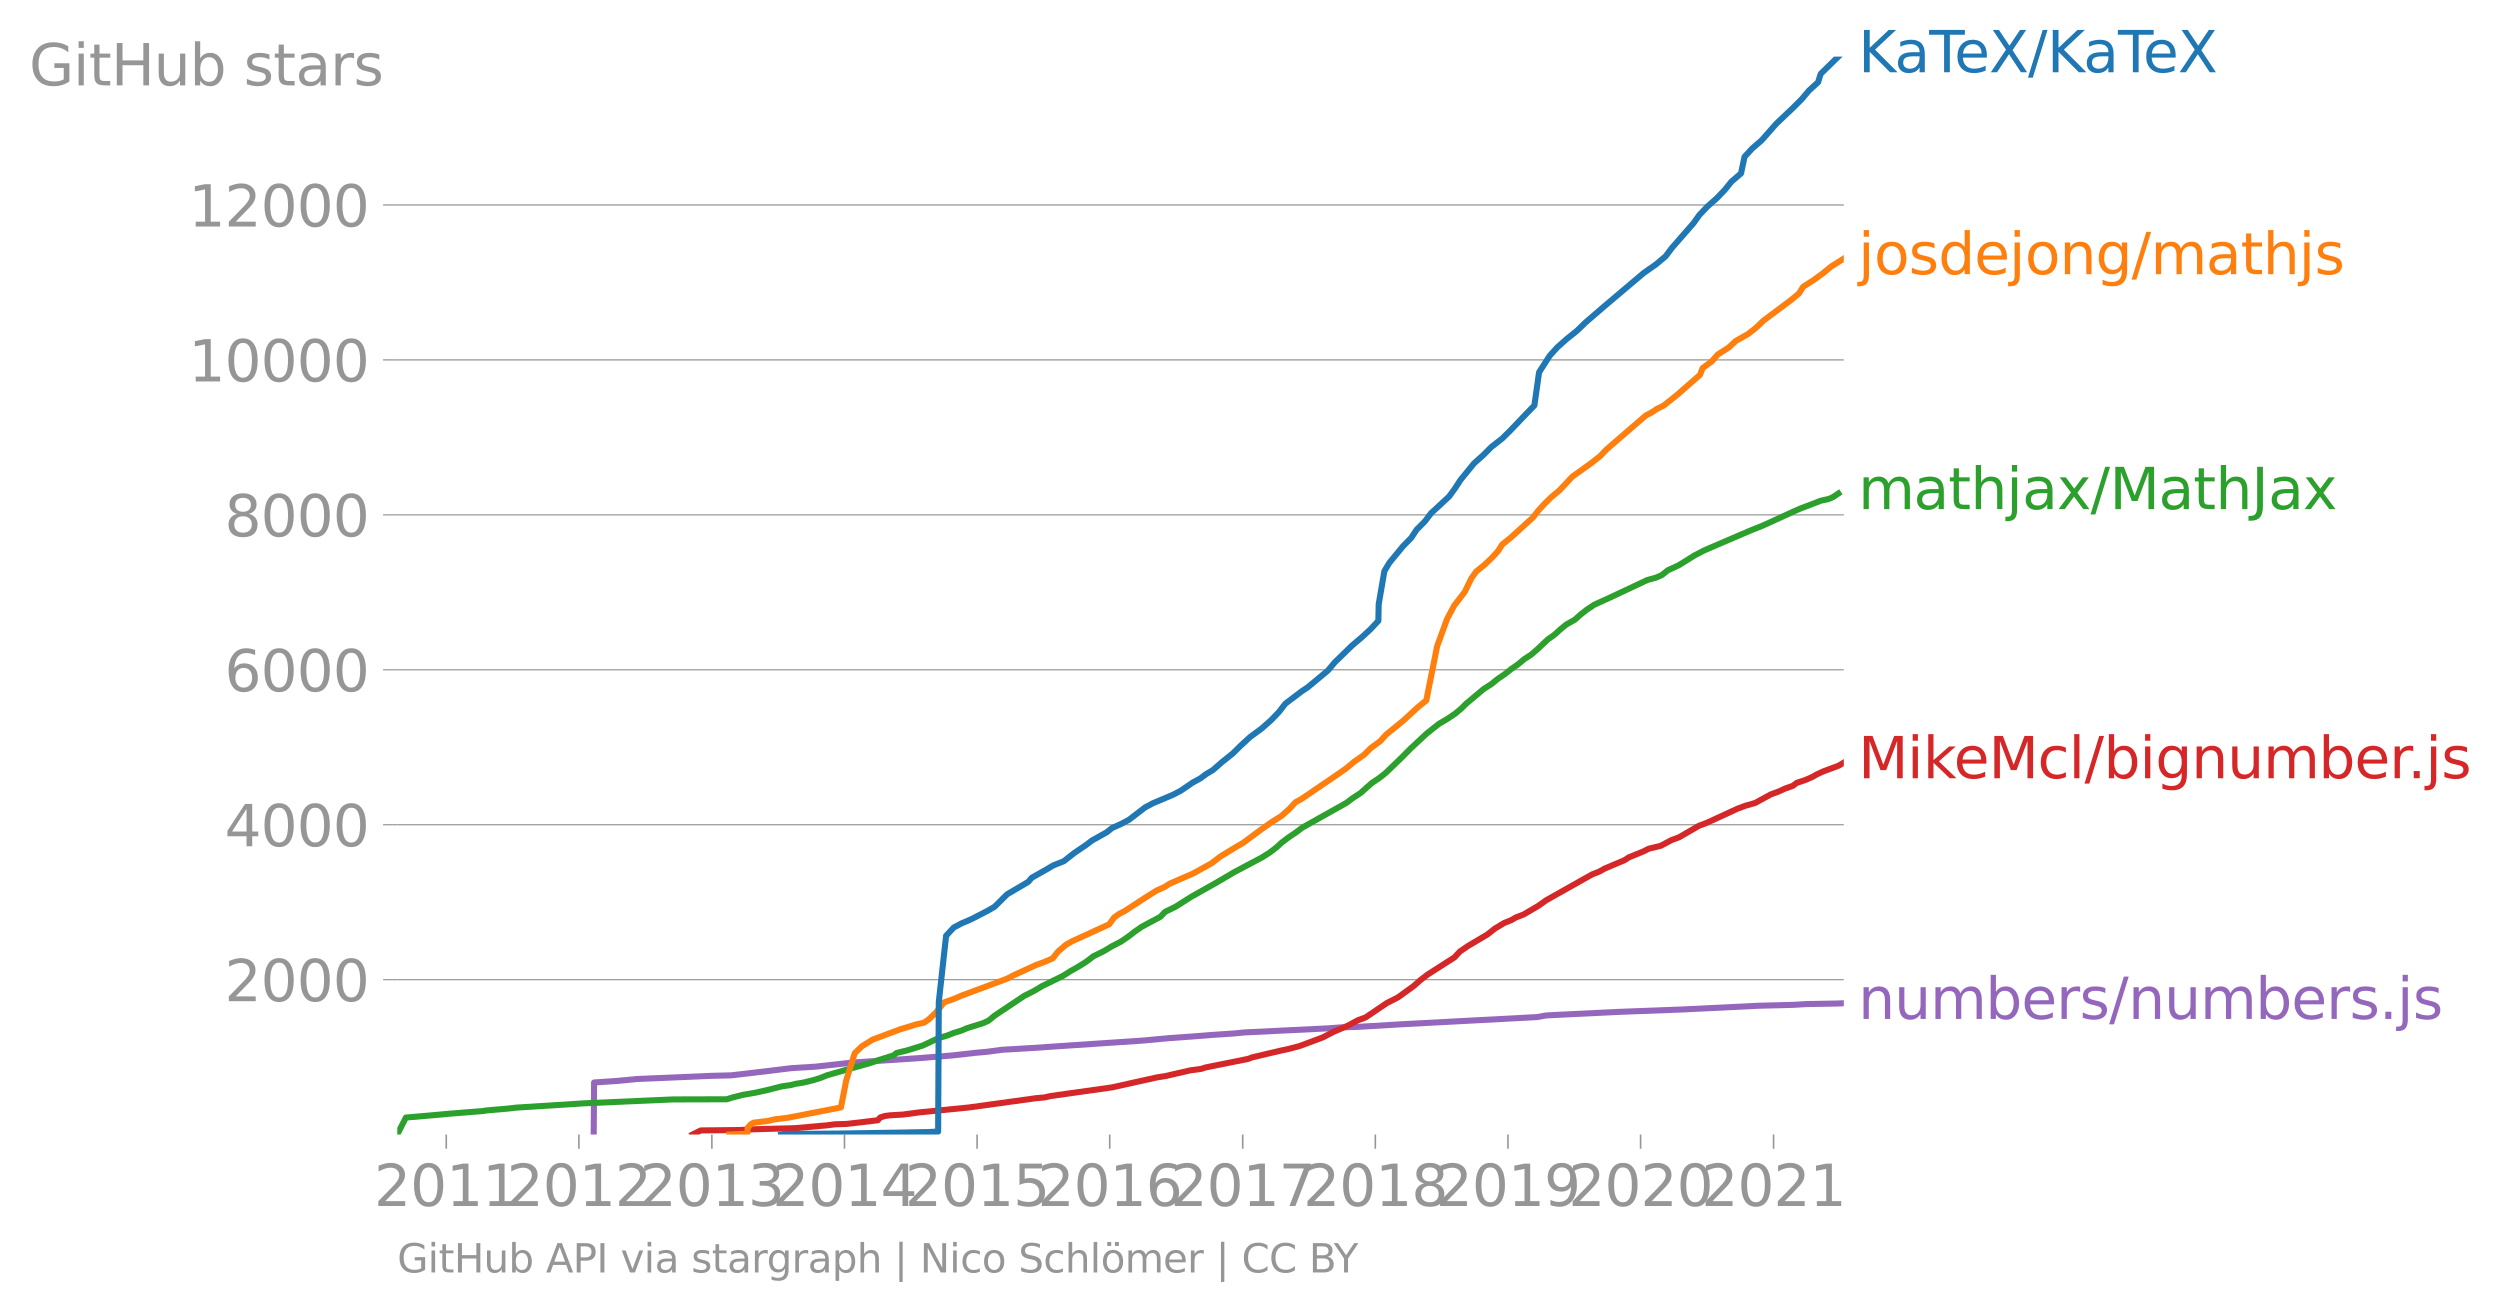 <svg height="431.511" viewBox="0 0 617.188 323.633" width="822.918" xmlns="http://www.w3.org/2000/svg" xmlns:xlink="http://www.w3.org/1999/xlink"><defs><style>*{stroke-linecap:butt;stroke-linejoin:round}</style></defs><g id="figure_1"><path d="M0 323.633h617.188V0H0z" style="fill:none" id="patch_1"/><g id="axes_1"><path d="M98.073 280.087h357.12V13.975H98.073z" style="fill:none" id="patch_2"/><path clip-path="url(#pa28c39835a)" d="m146.57 280.087.095-12.853 5.483-.363 5.271-.497 17.857-.765 5.201-.134 4.522-.517 10.4-1.262 5.94-.363 8.884-.995 17.095-1.147 7.768-.631 5.728-.65 2.866-.25 3.644-.497 6.24-.363 28.59-1.913 6.602-.612 5.643-.401 4.616-.364 5.71-.382 2.528-.249 20.712-1.013 3.084-.23 4.216-.134 10.96-.65 33.195-1.76 2.017-.363.517-.057 3.707-.192 13.285-.65 16.232-.612 18.74-.918 8.837-.23 3.083-.19 7.597-.135 1.417-.057h0" style="fill:none;stroke:#9467bd;stroke-linecap:square;stroke-width:1.5" id="line2d_1"/><g id="matplotlib.axis_1"><g id="xtick_1"><g id="line2d_2"><defs><path d="M0 0v3.5" id="m4daa80a1a5" style="stroke:#969696;stroke-width:.4"/></defs><use style="fill:#969696;stroke:#969696;stroke-width:.4" x="110.17" xlink:href="#m4daa80a1a5" y="280.087"/></g><g style="fill:#969696" transform="matrix(.14 0 0 -.14 92.355 297.724)" id="text_1"><defs><path d="M1228 531h2203V0H469v531q359 372 979 998 621 627 780 809 303 340 423 576 121 236 121 464 0 372-261 606-261 235-680 235-297 0-627-103-329-103-704-313v638q381 153 712 231 332 78 607 78 725 0 1156-363 431-362 431-968 0-288-108-546-107-257-392-607-78-91-497-524-418-433-1181-1211z" id="DejaVuSans-32" transform="scale(.016)"/><path d="M2034 4250q-487 0-733-480-245-479-245-1442 0-959 245-1439 246-480 733-480 491 0 736 480 246 480 246 1439 0 963-246 1442-245 480-736 480zm0 500q785 0 1199-621 414-620 414-1801 0-1178-414-1799Q2819-91 2034-91q-784 0-1198 620-414 621-414 1799 0 1181 414 1801 414 621 1198 621z" id="DejaVuSans-30" transform="scale(.016)"/><path d="M794 531h1031v3560L703 3866v575l1116 225h631V531h1031V0H794v531z" id="DejaVuSans-31" transform="scale(.016)"/></defs><use xlink:href="#DejaVuSans-32"/><use x="63.623" xlink:href="#DejaVuSans-30"/><use x="127.246" xlink:href="#DejaVuSans-31"/><use x="190.869" xlink:href="#DejaVuSans-31"/></g></g><g id="xtick_2"><use style="fill:#969696;stroke:#969696;stroke-width:.4" x="142.911" xlink:href="#m4daa80a1a5" y="280.087" id="line2d_3"/><g style="fill:#969696" transform="matrix(.14 0 0 -.14 125.096 297.724)" id="text_2"><use xlink:href="#DejaVuSans-32"/><use x="63.623" xlink:href="#DejaVuSans-30"/><use x="127.246" xlink:href="#DejaVuSans-31"/><use x="190.869" xlink:href="#DejaVuSans-32"/></g></g><g id="xtick_3"><use style="fill:#969696;stroke:#969696;stroke-width:.4" x="175.741" xlink:href="#m4daa80a1a5" y="280.087" id="line2d_4"/><g style="fill:#969696" transform="matrix(.14 0 0 -.14 157.926 297.724)" id="text_3"><defs><path d="M2597 2516q453-97 707-404 255-306 255-756 0-690-475-1069Q2609-91 1734-91q-293 0-604 58T488 141v609q262-153 574-231 313-78 654-78 593 0 904 234t311 681q0 413-289 645-289 233-804 233h-544v519h569q465 0 712 186t247 536q0 359-255 551-254 193-729 193-260 0-557-57-297-56-653-174v562q360 100 674 150t592 50q719 0 1137-327 419-326 419-882 0-388-222-655t-631-370z" id="DejaVuSans-33" transform="scale(.016)"/></defs><use xlink:href="#DejaVuSans-32"/><use x="63.623" xlink:href="#DejaVuSans-30"/><use x="127.246" xlink:href="#DejaVuSans-31"/><use x="190.869" xlink:href="#DejaVuSans-33"/></g></g><g id="xtick_4"><use style="fill:#969696;stroke:#969696;stroke-width:.4" x="208.482" xlink:href="#m4daa80a1a5" y="280.087" id="line2d_5"/><g style="fill:#969696" transform="matrix(.14 0 0 -.14 190.667 297.724)" id="text_4"><defs><path d="M2419 4116 825 1625h1594v2491zm-166 550h794V1625h666v-525h-666V0h-628v1100H313v609l1940 2957z" id="DejaVuSans-34" transform="scale(.016)"/></defs><use xlink:href="#DejaVuSans-32"/><use x="63.623" xlink:href="#DejaVuSans-30"/><use x="127.246" xlink:href="#DejaVuSans-31"/><use x="190.869" xlink:href="#DejaVuSans-34"/></g></g><g id="xtick_5"><use style="fill:#969696;stroke:#969696;stroke-width:.4" x="241.223" xlink:href="#m4daa80a1a5" y="280.087" id="line2d_6"/><g style="fill:#969696" transform="matrix(.14 0 0 -.14 223.408 297.724)" id="text_5"><defs><path d="M691 4666h2478v-532H1269V2991q137 47 274 70 138 23 276 23 781 0 1237-428 457-428 457-1159 0-753-469-1171Q2575-91 1722-91q-294 0-599 50Q819 9 494 109v635q281-153 581-228t634-75q541 0 856 284 316 284 316 772 0 487-316 771-315 285-856 285-253 0-505-56-251-56-513-175v2344z" id="DejaVuSans-35" transform="scale(.016)"/></defs><use xlink:href="#DejaVuSans-32"/><use x="63.623" xlink:href="#DejaVuSans-30"/><use x="127.246" xlink:href="#DejaVuSans-31"/><use x="190.869" xlink:href="#DejaVuSans-35"/></g></g><g id="xtick_6"><use style="fill:#969696;stroke:#969696;stroke-width:.4" x="273.964" xlink:href="#m4daa80a1a5" y="280.087" id="line2d_7"/><g style="fill:#969696" transform="matrix(.14 0 0 -.14 256.15 297.724)" id="text_6"><defs><path d="M2113 2584q-425 0-674-291-248-290-248-796 0-503 248-796 249-292 674-292t673 292q248 293 248 796 0 506-248 796-248 291-673 291zm1253 1979v-575q-238 112-480 171-242 60-480 60-625 0-955-422-329-422-376-1275 184 272 462 417 279 145 613 145 703 0 1111-427 408-426 408-1160 0-719-425-1154Q2819-91 2113-91q-810 0-1238 620-428 621-428 1799 0 1106 525 1764t1409 658q238 0 480-47t505-140z" id="DejaVuSans-36" transform="scale(.016)"/></defs><use xlink:href="#DejaVuSans-32"/><use x="63.623" xlink:href="#DejaVuSans-30"/><use x="127.246" xlink:href="#DejaVuSans-31"/><use x="190.869" xlink:href="#DejaVuSans-36"/></g></g><g id="xtick_7"><use style="fill:#969696;stroke:#969696;stroke-width:.4" x="306.795" xlink:href="#m4daa80a1a5" y="280.087" id="line2d_8"/><g style="fill:#969696" transform="matrix(.14 0 0 -.14 288.98 297.724)" id="text_7"><defs><path d="M525 4666h3000v-269L1831 0h-659l1594 4134H525v532z" id="DejaVuSans-37" transform="scale(.016)"/></defs><use xlink:href="#DejaVuSans-32"/><use x="63.623" xlink:href="#DejaVuSans-30"/><use x="127.246" xlink:href="#DejaVuSans-31"/><use x="190.869" xlink:href="#DejaVuSans-37"/></g></g><g id="xtick_8"><use style="fill:#969696;stroke:#969696;stroke-width:.4" x="339.536" xlink:href="#m4daa80a1a5" y="280.087" id="line2d_9"/><g style="fill:#969696" transform="matrix(.14 0 0 -.14 321.721 297.724)" id="text_8"><defs><path d="M2034 2216q-450 0-708-241-257-241-257-662 0-422 257-663 258-241 708-241t709 242q260 243 260 662 0 421-258 662-257 241-711 241zm-631 268q-406 100-633 378-226 279-226 679 0 559 398 884 399 325 1092 325 697 0 1094-325t397-884q0-400-227-679-226-278-629-378 456-106 710-416 255-309 255-755 0-679-414-1042Q2806-91 2034-91q-771 0-1186 362-414 363-414 1042 0 446 256 755 257 310 713 416zm-231 997q0-362 226-565 227-203 636-203 407 0 636 203 230 203 230 565 0 363-230 566-229 203-636 203-409 0-636-203-226-203-226-566z" id="DejaVuSans-38" transform="scale(.016)"/></defs><use xlink:href="#DejaVuSans-32"/><use x="63.623" xlink:href="#DejaVuSans-30"/><use x="127.246" xlink:href="#DejaVuSans-31"/><use x="190.869" xlink:href="#DejaVuSans-38"/></g></g><g id="xtick_9"><use style="fill:#969696;stroke:#969696;stroke-width:.4" x="372.277" xlink:href="#m4daa80a1a5" y="280.087" id="line2d_10"/><g style="fill:#969696" transform="matrix(.14 0 0 -.14 354.462 297.724)" id="text_9"><defs><path d="M703 97v575q238-113 481-172 244-59 479-59 625 0 954 420 330 420 377 1277-181-269-460-413-278-144-615-144-700 0-1108 423-408 424-408 1159 0 718 425 1152 425 435 1131 435 810 0 1236-621 427-620 427-1801 0-1103-524-1761Q2575-91 1691-91q-238 0-482 47Q966 3 703 97zm1256 1978q425 0 673 290 249 291 249 798 0 503-249 795-248 292-673 292t-673-292q-248-292-248-795 0-507 248-798 248-290 673-290z" id="DejaVuSans-39" transform="scale(.016)"/></defs><use xlink:href="#DejaVuSans-32"/><use x="63.623" xlink:href="#DejaVuSans-30"/><use x="127.246" xlink:href="#DejaVuSans-31"/><use x="190.869" xlink:href="#DejaVuSans-39"/></g></g><g id="xtick_10"><use style="fill:#969696;stroke:#969696;stroke-width:.4" x="405.018" xlink:href="#m4daa80a1a5" y="280.087" id="line2d_11"/><g style="fill:#969696" transform="matrix(.14 0 0 -.14 387.203 297.724)" id="text_10"><use xlink:href="#DejaVuSans-32"/><use x="63.623" xlink:href="#DejaVuSans-30"/><use x="127.246" xlink:href="#DejaVuSans-32"/><use x="190.869" xlink:href="#DejaVuSans-30"/></g></g><g id="xtick_11"><use style="fill:#969696;stroke:#969696;stroke-width:.4" x="437.849" xlink:href="#m4daa80a1a5" y="280.087" id="line2d_12"/><g style="fill:#969696" transform="matrix(.14 0 0 -.14 420.034 297.724)" id="text_11"><use xlink:href="#DejaVuSans-32"/><use x="63.623" xlink:href="#DejaVuSans-30"/><use x="127.246" xlink:href="#DejaVuSans-32"/><use x="190.869" xlink:href="#DejaVuSans-31"/></g></g></g><g id="matplotlib.axis_2"><g id="ytick_1"><path clip-path="url(#pa28c39835a)" d="M98.073 241.855h357.12" style="fill:none;stroke:#969696;stroke-linecap:square;stroke-width:.3" id="line2d_13"/><g id="line2d_14"><defs><path d="M0 0h-3.5" id="m400cd085a7" style="stroke:#969696;stroke-width:.3"/></defs><use style="fill:#969696;stroke:#969696;stroke-width:.3" x="98.073" xlink:href="#m400cd085a7" y="241.855"/></g><g style="fill:#969696" transform="matrix(.14 0 0 -.14 55.443 247.174)" id="text_12"><use xlink:href="#DejaVuSans-32"/><use x="63.623" xlink:href="#DejaVuSans-30"/><use x="127.246" xlink:href="#DejaVuSans-30"/><use x="190.869" xlink:href="#DejaVuSans-30"/></g></g><g id="ytick_2"><path clip-path="url(#pa28c39835a)" d="M98.073 203.604h357.12" style="fill:none;stroke:#969696;stroke-linecap:square;stroke-width:.3" id="line2d_15"/><use style="fill:#969696;stroke:#969696;stroke-width:.3" x="98.073" xlink:href="#m400cd085a7" y="203.604" id="line2d_16"/><g style="fill:#969696" transform="matrix(.14 0 0 -.14 55.443 208.923)" id="text_13"><use xlink:href="#DejaVuSans-34"/><use x="63.623" xlink:href="#DejaVuSans-30"/><use x="127.246" xlink:href="#DejaVuSans-30"/><use x="190.869" xlink:href="#DejaVuSans-30"/></g></g><g id="ytick_3"><path clip-path="url(#pa28c39835a)" d="M98.073 165.353h357.12" style="fill:none;stroke:#969696;stroke-linecap:square;stroke-width:.3" id="line2d_17"/><use style="fill:#969696;stroke:#969696;stroke-width:.3" x="98.073" xlink:href="#m400cd085a7" y="165.353" id="line2d_18"/><g style="fill:#969696" transform="matrix(.14 0 0 -.14 55.443 170.672)" id="text_14"><use xlink:href="#DejaVuSans-36"/><use x="63.623" xlink:href="#DejaVuSans-30"/><use x="127.246" xlink:href="#DejaVuSans-30"/><use x="190.869" xlink:href="#DejaVuSans-30"/></g></g><g id="ytick_4"><path clip-path="url(#pa28c39835a)" d="M98.073 127.102h357.12" style="fill:none;stroke:#969696;stroke-linecap:square;stroke-width:.3" id="line2d_19"/><use style="fill:#969696;stroke:#969696;stroke-width:.3" x="98.073" xlink:href="#m400cd085a7" y="127.102" id="line2d_20"/><g style="fill:#969696" transform="matrix(.14 0 0 -.14 55.443 132.42)" id="text_15"><use xlink:href="#DejaVuSans-38"/><use x="63.623" xlink:href="#DejaVuSans-30"/><use x="127.246" xlink:href="#DejaVuSans-30"/><use x="190.869" xlink:href="#DejaVuSans-30"/></g></g><g id="ytick_5"><path clip-path="url(#pa28c39835a)" d="M98.073 88.851h357.12" style="fill:none;stroke:#969696;stroke-linecap:square;stroke-width:.3" id="line2d_21"/><use style="fill:#969696;stroke:#969696;stroke-width:.3" x="98.073" xlink:href="#m400cd085a7" y="88.851" id="line2d_22"/><g style="fill:#969696" transform="matrix(.14 0 0 -.14 46.536 94.17)" id="text_16"><use xlink:href="#DejaVuSans-31"/><use x="63.623" xlink:href="#DejaVuSans-30"/><use x="127.246" xlink:href="#DejaVuSans-30"/><use x="190.869" xlink:href="#DejaVuSans-30"/><use x="254.492" xlink:href="#DejaVuSans-30"/></g></g><g id="ytick_6"><path clip-path="url(#pa28c39835a)" d="M98.073 50.6h357.12" style="fill:none;stroke:#969696;stroke-linecap:square;stroke-width:.3" id="line2d_23"/><use style="fill:#969696;stroke:#969696;stroke-width:.3" x="98.073" xlink:href="#m400cd085a7" y="50.6" id="line2d_24"/><g style="fill:#969696" transform="matrix(.14 0 0 -.14 46.536 55.919)" id="text_17"><use xlink:href="#DejaVuSans-31"/><use x="63.623" xlink:href="#DejaVuSans-32"/><use x="127.246" xlink:href="#DejaVuSans-30"/><use x="190.869" xlink:href="#DejaVuSans-30"/><use x="254.492" xlink:href="#DejaVuSans-30"/></g></g><g style="fill:#969696" transform="matrix(.14 0 0 -.14 7.2 21.077)" id="text_18"><defs><path d="M3809 666v1253H2778v519h1656V434q-365-259-806-392-440-133-940-133-1094 0-1712 639-617 640-617 1780 0 1144 617 1783 618 639 1712 639 456 0 867-113 411-112 758-331v-672q-350 297-744 447t-828 150q-857 0-1287-478-429-478-429-1425 0-944 429-1422 430-478 1287-478 334 0 596 58 263 58 472 180z" id="DejaVuSans-47" transform="scale(.016)"/><path d="M603 3500h575V0H603v3500zm0 1363h575v-729H603v729z" id="DejaVuSans-69" transform="scale(.016)"/><path d="M1172 4494v-994h1184v-447H1172V1153q0-428 117-550t477-122h590V0h-590q-666 0-919 248-253 249-253 905v1900H172v447h422v994h578z" id="DejaVuSans-74" transform="scale(.016)"/><path d="M628 4666h631V2753h2294v1913h631V0h-631v2222H1259V0H628v4666z" id="DejaVuSans-48" transform="scale(.016)"/><path d="M544 1381v2119h575V1403q0-497 193-746 194-248 582-248 465 0 735 297 271 297 271 810v1984h575V0h-575v538q-209-319-486-474-276-155-642-155-603 0-916 375-312 375-312 1097zm1447 2203z" id="DejaVuSans-75" transform="scale(.016)"/><path d="M3116 1747q0 634-261 995t-717 361q-457 0-718-361t-261-995q0-634 261-995t718-361q456 0 717 361t261 995zM1159 2969q182 312 458 463 277 152 661 152 638 0 1036-506 399-506 399-1331T3314 415Q2916-91 2278-91q-384 0-661 152-276 152-458 464V0H581v4863h578V2969z" id="DejaVuSans-62" transform="scale(.016)"/><path d="M2834 3397v-544q-243 125-506 187-262 63-544 63-428 0-642-131t-214-394q0-200 153-314t616-217l197-44q612-131 870-370t258-667q0-488-386-773Q2250-91 1575-91q-281 0-586 55T347 128v594q319-166 628-249 309-82 613-82 406 0 624 139 219 139 219 392 0 234-158 359-157 125-692 241l-200 47q-534 112-772 345-237 233-237 639 0 494 350 762 350 269 994 269 318 0 599-47 282-46 519-140z" id="DejaVuSans-73" transform="scale(.016)"/><path d="M2194 1759q-697 0-966-159t-269-544q0-306 202-486 202-179 548-179 479 0 768 339t289 901v128h-572zm1147 238V0h-575v531q-197-318-491-470T1556-91q-537 0-855 302-317 302-317 808 0 590 395 890 396 300 1180 300h807v57q0 397-261 614t-733 217q-300 0-585-72-284-72-546-216v532q315 122 612 182 297 61 578 61 760 0 1135-394 375-393 375-1193z" id="DejaVuSans-61" transform="scale(.016)"/><path d="M2631 2963q-97 56-211 82-114 27-251 27-488 0-749-317t-261-911V0H581v3500h578v-544q182 319 472 473 291 155 707 155 59 0 131-8 72-7 159-23l3-590z" id="DejaVuSans-72" transform="scale(.016)"/></defs><use xlink:href="#DejaVuSans-47"/><use x="77.49" xlink:href="#DejaVuSans-69"/><use x="105.273" xlink:href="#DejaVuSans-74"/><use x="144.482" xlink:href="#DejaVuSans-48"/><use x="219.678" xlink:href="#DejaVuSans-75"/><use x="283.057" xlink:href="#DejaVuSans-62"/><use x="346.533" xlink:href="#DejaVuSans-20"/><use x="378.32" xlink:href="#DejaVuSans-73"/><use x="430.42" xlink:href="#DejaVuSans-74"/><use x="469.629" xlink:href="#DejaVuSans-61"/><use x="530.908" xlink:href="#DejaVuSans-72"/><use x="572.021" xlink:href="#DejaVuSans-73"/></g></g><path clip-path="url(#pa28c39835a)" d="m170.972 280.087 2.026-1.014 9.631-.096 3.456-.19 10.183-.269 7.956-.707 1.872-.249 2.971-.096 7.628-.898.633-.708 1.103-.344 1.296-.172 3.225-.192 3.849-.516 12.333-1.224 16.62-2.295 2.125-.191 1.489-.345 15.082-2.123 11.132-2.467 2.162-.344 3.064-.708 3.117-.707 2.66-.364 1.057-.344 10.533-2.123.946-.363 4.443-1.052 3.05-.708 1.677-.363 2.634-.708 5.643-2.104 2.732-1.415 3.306-1.415 2.654-1.416 1.883-.688 5.22-3.538 2.778-1.416 3.893-2.811 1.577-1.415 1.862-1.416 6.628-4.245 1.293-1.416 2.048-1.396 4.774-2.83 1.79-1.416 2.311-1.396 1.76-.708 1.23-.707 1.85-.708 3.621-2.123 1.963-1.396 11.317-6.369 1.806-.707 1.24-.708 5-2.123 1.05-.688 3.477-1.416 1.412-.707 2.937-.708 2.668-1.415 1.902-.708 4.844-2.811 1.9-.708 7.64-3.52 1.87-.707 2.48-.707 3.892-2.123 1.937-.708 1.526-.708 1.988-.707.91-.708 2.12-.708 1.637-.707 1.261-.708 1.531-.707 3.846-1.435 1.239-.746h0" style="fill:none;stroke:#d62728;stroke-linecap:square;stroke-width:1.5" id="line2d_25"/><path clip-path="url(#pa28c39835a)" d="m98.073 280.087 2.132-4.189 11.316-.994 7.697-.612.893-.153 5.353-.46 1.935-.229 3.694-.23 13.227-.84 21.77-.957 13.307-.038 1.49-.46 2.412-.611 3.37-.593 2.758-.612 3.6-.918 2.164-.306 1.164-.306 1.934-.306 2.526-.612 1.92-.612 1.513-.612 6.441-1.836 4.354-1.225 1.69-.612 3.881-1.224.71-.592 2.575-.612 3.93-1.224 3.868-1.837 2.122-.612 1.512-.612 1.995-.612 1.424-.612 3.92-1.224 1.368-.612 1.467-1.224 7.339-4.896 2.406-1.224 2.062-1.224 5.018-2.448 1.913-1.205 2.154-1.224 1.928-1.224 1.571-1.224 2.5-1.224 2.051-1.224 2.349-1.224 1.787-1.224 1.551-1.205 1.78-1.224 4.57-2.448 1.17-1.224 2.517-1.224 3.862-2.448 6.48-3.653 4.159-2.448 6.916-3.672 1.936-1.224 1.582-1.224 1.348-1.224 1.611-1.224 1.825-1.224 1.626-1.224 10.875-6.102 1.624-1.224 1.894-1.224 2.745-2.448 1.835-1.224 1.526-1.205 3.831-3.672 2.427-2.448 3.916-3.653 3.093-2.448 2.092-1.224 1.818-1.224 1.478-1.224 1.233-1.224 4.372-3.672 1.92-1.224 1.502-1.224 1.793-1.224 1.55-1.224 1.752-1.224 1.46-1.224 1.846-1.205 1.397-1.224 2.602-2.448 1.731-1.224 1.314-1.224 1.5-1.224 2.146-1.224 1.37-1.224 1.556-1.224 1.828-1.224 4.018-1.836 3.912-1.836 5.208-2.449 2.137-.592 1.419-.612 1.547-1.224 2.672-1.225 3.935-2.448 2.362-1.224 4.258-1.836 7.136-3.06 3.063-1.224 8.035-3.672 1.43-.612 3.242-1.224 1.547-.612 1.98-.44 1.076-.459 1.326-.899h0" style="fill:none;stroke:#2ca02c;stroke-linecap:square;stroke-width:1.5" id="line2d_26"/><g style="fill:#1f77b4" transform="matrix(.14 0 0 -.14 458.764 17.838)" id="text_19"><defs><path d="M628 4666h631V2694l2094 1972h813L1850 2491 4331 0h-831L1259 2247V0H628v4666z" id="DejaVuSans-4b" transform="scale(.016)"/><path d="M-19 4666h3947v-532H2272V0h-634v4134H-19v532z" id="DejaVuSans-54" transform="scale(.016)"/><path d="M3597 1894v-281H953q38-594 358-905t892-311q331 0 642 81t618 244V178Q3153 47 2828-22t-659-69q-838 0-1327 487-489 488-489 1320 0 859 464 1363 464 505 1252 505 706 0 1117-455 411-454 411-1235zm-575 169q-6 471-264 752-258 282-683 282-481 0-770-272t-333-766l2050 4z" id="DejaVuSans-65" transform="scale(.016)"/><path d="M403 4666h678l1160-1735 1165 1735h678L2584 2425 4184 0h-678L2194 1984 872 0H191l1665 2491L403 4666z" id="DejaVuSans-58" transform="scale(.016)"/><path d="M1625 4666h531L531-594H0l1625 5260z" id="DejaVuSans-2f" transform="scale(.016)"/></defs><use xlink:href="#DejaVuSans-4b"/><use x="63.826" xlink:href="#DejaVuSans-61"/><use x="125.105" xlink:href="#DejaVuSans-54"/><use x="169.189" xlink:href="#DejaVuSans-65"/><use x="230.713" xlink:href="#DejaVuSans-58"/><use x="299.219" xlink:href="#DejaVuSans-2f"/><use x="332.91" xlink:href="#DejaVuSans-4b"/><use x="396.736" xlink:href="#DejaVuSans-61"/><use x="458.016" xlink:href="#DejaVuSans-54"/><use x="502.1" xlink:href="#DejaVuSans-65"/><use x="563.623" xlink:href="#DejaVuSans-58"/></g><g style="fill:#ff7f0e" transform="matrix(.14 0 0 -.14 458.764 67.698)" id="text_20"><defs><path d="M603 3500h575V-63q0-668-255-968-254-300-820-300h-219v487H38q328 0 446 152Q603-541 603-63v3563zm0 1363h575v-729H603v729z" id="DejaVuSans-6a" transform="scale(.016)"/><path d="M1959 3097q-462 0-731-361t-269-989q0-628 267-989 268-361 733-361 460 0 728 362 269 363 269 988 0 622-269 986-268 364-728 364zm0 487q750 0 1178-488 429-487 429-1349 0-859-429-1349Q2709-91 1959-91q-753 0-1180 489-426 490-426 1349 0 862 426 1349 427 488 1180 488z" id="DejaVuSans-6f" transform="scale(.016)"/><path d="M2906 2969v1894h575V0h-575v525q-181-312-458-464-276-152-664-152-634 0-1033 506-398 507-398 1332t398 1331q399 506 1033 506 388 0 664-152 277-151 458-463zM947 1747q0-634 261-995t717-361q456 0 718 361 263 361 263 995t-263 995q-262 361-718 361t-717-361q-261-361-261-995z" id="DejaVuSans-64" transform="scale(.016)"/><path d="M3513 2113V0h-575v2094q0 497-194 743-194 247-581 247-466 0-735-297-269-296-269-809V0H581v3500h578v-544q207 316 486 472 280 156 646 156 603 0 912-373 310-373 310-1098z" id="DejaVuSans-6e" transform="scale(.016)"/><path d="M2906 1791q0 625-258 968-257 344-723 344-462 0-720-344-258-343-258-968 0-622 258-966t720-344q466 0 723 344 258 344 258 966zm575-1357q0-893-397-1329-396-436-1215-436-303 0-572 45t-522 139v559q253-137 500-202 247-66 503-66 566 0 847 295t281 892v285q-178-310-456-463T1784 0Q1141 0 747 490 353 981 353 1791q0 812 394 1302 394 491 1037 491 388 0 666-153t456-462v531h575V434z" id="DejaVuSans-67" transform="scale(.016)"/><path d="M3328 2828q216 388 516 572t706 184q547 0 844-383 297-382 297-1088V0h-578v2094q0 503-179 746-178 244-543 244-447 0-707-297-259-296-259-809V0h-578v2094q0 506-178 748t-550 242q-441 0-701-298-259-298-259-808V0H581v3500h578v-544q197 322 472 475t653 153q382 0 649-194 267-193 395-562z" id="DejaVuSans-6d" transform="scale(.016)"/><path d="M3513 2113V0h-575v2094q0 497-194 743-194 247-581 247-466 0-735-297-269-296-269-809V0H581v4863h578V2956q207 316 486 472 280 156 646 156 603 0 912-373 310-373 310-1098z" id="DejaVuSans-68" transform="scale(.016)"/></defs><use xlink:href="#DejaVuSans-6a"/><use x="27.783" xlink:href="#DejaVuSans-6f"/><use x="88.965" xlink:href="#DejaVuSans-73"/><use x="141.064" xlink:href="#DejaVuSans-64"/><use x="204.541" xlink:href="#DejaVuSans-65"/><use x="266.064" xlink:href="#DejaVuSans-6a"/><use x="293.848" xlink:href="#DejaVuSans-6f"/><use x="355.029" xlink:href="#DejaVuSans-6e"/><use x="418.408" xlink:href="#DejaVuSans-67"/><use x="481.885" xlink:href="#DejaVuSans-2f"/><use x="515.576" xlink:href="#DejaVuSans-6d"/><use x="612.988" xlink:href="#DejaVuSans-61"/><use x="674.268" xlink:href="#DejaVuSans-74"/><use x="713.477" xlink:href="#DejaVuSans-68"/><use x="776.855" xlink:href="#DejaVuSans-6a"/><use x="804.639" xlink:href="#DejaVuSans-73"/></g><g style="fill:#2ca02c" transform="matrix(.14 0 0 -.14 458.764 125.686)" id="text_21"><defs><path d="M3513 3500 2247 1797 3578 0h-678L1881 1375 863 0H184l1360 1831L300 3500h678l928-1247 928 1247h679z" id="DejaVuSans-78" transform="scale(.016)"/><path d="M628 4666h941l1190-3175 1197 3175h941V0h-616v4097L3078 897h-634L1241 4097V0H628v4666z" id="DejaVuSans-4d" transform="scale(.016)"/><path d="M628 4666h631V325q0-844-320-1225T-91-1281h-240v531h197q418 0 590 235 172 234 172 840v4341z" id="DejaVuSans-4a" transform="scale(.016)"/></defs><use xlink:href="#DejaVuSans-6d"/><use x="97.412" xlink:href="#DejaVuSans-61"/><use x="158.691" xlink:href="#DejaVuSans-74"/><use x="197.9" xlink:href="#DejaVuSans-68"/><use x="261.279" xlink:href="#DejaVuSans-6a"/><use x="289.063" xlink:href="#DejaVuSans-61"/><use x="350.342" xlink:href="#DejaVuSans-78"/><use x="409.521" xlink:href="#DejaVuSans-2f"/><use x="443.213" xlink:href="#DejaVuSans-4d"/><use x="529.492" xlink:href="#DejaVuSans-61"/><use x="590.771" xlink:href="#DejaVuSans-74"/><use x="629.98" xlink:href="#DejaVuSans-68"/><use x="693.359" xlink:href="#DejaVuSans-4a"/><use x="722.852" xlink:href="#DejaVuSans-61"/><use x="784.131" xlink:href="#DejaVuSans-78"/></g><g style="fill:#d62728" transform="matrix(.14 0 0 -.14 458.764 192.128)" id="text_22"><defs><path d="M581 4863h578V1991l1716 1509h734L1753 1863 3688 0h-750L1159 1709V0H581v4863z" id="DejaVuSans-6b" transform="scale(.016)"/><path d="M3122 3366v-538q-244 135-489 202t-495 67q-560 0-870-355-309-354-309-995t309-996q310-354 870-354 250 0 495 67t489 202V134Q2881 22 2623-34q-257-57-548-57-791 0-1257 497-465 497-465 1341 0 856 470 1346 471 491 1290 491 265 0 518-55 253-54 491-163z" id="DejaVuSans-63" transform="scale(.016)"/><path d="M603 4863h575V0H603v4863z" id="DejaVuSans-6c" transform="scale(.016)"/><path d="M684 794h660V0H684v794z" id="DejaVuSans-2e" transform="scale(.016)"/></defs><use xlink:href="#DejaVuSans-4d"/><use x="86.279" xlink:href="#DejaVuSans-69"/><use x="114.063" xlink:href="#DejaVuSans-6b"/><use x="168.348" xlink:href="#DejaVuSans-65"/><use x="229.871" xlink:href="#DejaVuSans-4d"/><use x="316.15" xlink:href="#DejaVuSans-63"/><use x="371.131" xlink:href="#DejaVuSans-6c"/><use x="398.914" xlink:href="#DejaVuSans-2f"/><use x="432.605" xlink:href="#DejaVuSans-62"/><use x="496.082" xlink:href="#DejaVuSans-69"/><use x="523.865" xlink:href="#DejaVuSans-67"/><use x="587.342" xlink:href="#DejaVuSans-6e"/><use x="650.721" xlink:href="#DejaVuSans-75"/><use x="714.1" xlink:href="#DejaVuSans-6d"/><use x="811.512" xlink:href="#DejaVuSans-62"/><use x="874.988" xlink:href="#DejaVuSans-65"/><use x="936.512" xlink:href="#DejaVuSans-72"/><use x="968.5" xlink:href="#DejaVuSans-2e"/><use x="1000.287" xlink:href="#DejaVuSans-6a"/><use x="1028.07" xlink:href="#DejaVuSans-73"/></g><g style="fill:#9467bd" transform="matrix(.14 0 0 -.14 458.764 251.551)" id="text_23"><use xlink:href="#DejaVuSans-6e"/><use x="63.379" xlink:href="#DejaVuSans-75"/><use x="126.758" xlink:href="#DejaVuSans-6d"/><use x="224.17" xlink:href="#DejaVuSans-62"/><use x="287.646" xlink:href="#DejaVuSans-65"/><use x="349.17" xlink:href="#DejaVuSans-72"/><use x="390.283" xlink:href="#DejaVuSans-73"/><use x="442.383" xlink:href="#DejaVuSans-2f"/><use x="476.074" xlink:href="#DejaVuSans-6e"/><use x="539.453" xlink:href="#DejaVuSans-75"/><use x="602.832" xlink:href="#DejaVuSans-6d"/><use x="700.244" xlink:href="#DejaVuSans-62"/><use x="763.721" xlink:href="#DejaVuSans-65"/><use x="825.244" xlink:href="#DejaVuSans-72"/><use x="866.357" xlink:href="#DejaVuSans-73"/><use x="918.457" xlink:href="#DejaVuSans-2e"/><use x="950.244" xlink:href="#DejaVuSans-6a"/><use x="978.027" xlink:href="#DejaVuSans-73"/></g><g style="fill:#969696" transform="matrix(.097 0 0 -.097 98.073 314.142)" id="text_24"><defs><path d="m2188 4044-857-2322h1716l-859 2322zm-357 622h716L4325 0h-656l-425 1197H1141L716 0H50l1781 4666z" id="DejaVuSans-41" transform="scale(.016)"/><path d="M1259 4147V2394h794q441 0 681 228 241 228 241 650 0 419-241 647-240 228-681 228h-794zm-631 519h1425q785 0 1186-355 402-355 402-1039 0-691-402-1044-401-353-1186-353h-794V0H628v4666z" id="DejaVuSans-50" transform="scale(.016)"/><path d="M628 4666h631V0H628v4666z" id="DejaVuSans-49" transform="scale(.016)"/><path d="M191 3500h609L1894 563l1094 2937h609L2284 0h-781L191 3500z" id="DejaVuSans-76" transform="scale(.016)"/><path d="M1159 525v-1856H581v4831h578v-531q182 312 458 463 277 152 661 152 638 0 1036-506 399-506 399-1331T3314 415Q2916-91 2278-91q-384 0-661 152-276 152-458 464zm1957 1222q0 634-261 995t-717 361q-457 0-718-361t-261-995q0-634 261-995t718-361q456 0 717 361t261 995z" id="DejaVuSans-70" transform="scale(.016)"/><path d="M1344 4891v-6400H813v6400h531z" id="DejaVuSans-7c" transform="scale(.016)"/><path d="M628 4666h850L3547 763v3903h612V0h-850L1241 3903V0H628v4666z" id="DejaVuSans-4e" transform="scale(.016)"/><path d="M3425 4513v-616q-359 172-678 256-319 85-616 85-515 0-795-200t-280-569q0-310 186-468 186-157 705-254l381-78q706-135 1042-474t336-907q0-679-455-1029Q2797-91 1919-91q-331 0-705 75-373 75-773 222v650q384-215 753-325 369-109 725-109 540 0 834 212 294 213 294 607 0 343-211 537t-692 291l-385 75q-706 140-1022 440-315 300-315 835 0 619 436 975t1201 356q329 0 669-60 341-59 697-177z" id="DejaVuSans-53" transform="scale(.016)"/><path d="M1959 3097q-462 0-731-361t-269-989q0-628 267-989 268-361 733-361 460 0 728 362 269 363 269 988 0 622-269 986-268 364-728 364zm0 487q750 0 1178-488 429-487 429-1349 0-859-429-1349Q2709-91 1959-91q-753 0-1180 489-426 490-426 1349 0 862 426 1349 427 488 1180 488zm295 1266h634v-631h-634v631zm-1222 0h634v-631h-634v631z" id="DejaVuSans-f6" transform="scale(.016)"/><path d="M4122 4306v-665q-319 297-680 443-361 147-767 147-800 0-1225-489t-425-1414q0-922 425-1411t1225-489q406 0 767 147t680 444V359q-331-225-702-338-370-112-782-112-1060 0-1670 648-609 649-609 1771 0 1125 609 1773 610 649 1670 649 418 0 788-111 371-111 696-333z" id="DejaVuSans-43" transform="scale(.016)"/><path d="M1259 2228V519h1013q509 0 754 211 246 211 246 645 0 438-246 645-245 208-754 208H1259zm0 1919V2741h935q462 0 688 173 227 174 227 530 0 353-227 528-226 175-688 175h-935zm-631 519h1613q722 0 1112-300 391-300 391-853 0-429-200-682t-588-315q466-100 724-418 258-317 258-792 0-625-425-966Q3088 0 2303 0H628v4666z" id="DejaVuSans-42" transform="scale(.016)"/><path d="M-13 4666h679l1293-1919 1285 1919h678L2272 2222V0h-634v2222L-13 4666z" id="DejaVuSans-59" transform="scale(.016)"/></defs><use xlink:href="#DejaVuSans-47"/><use x="77.49" xlink:href="#DejaVuSans-69"/><use x="105.273" xlink:href="#DejaVuSans-74"/><use x="144.482" xlink:href="#DejaVuSans-48"/><use x="219.678" xlink:href="#DejaVuSans-75"/><use x="283.057" xlink:href="#DejaVuSans-62"/><use x="346.533" xlink:href="#DejaVuSans-20"/><use x="378.32" xlink:href="#DejaVuSans-41"/><use x="446.729" xlink:href="#DejaVuSans-50"/><use x="507.031" xlink:href="#DejaVuSans-49"/><use x="536.523" xlink:href="#DejaVuSans-20"/><use x="568.311" xlink:href="#DejaVuSans-76"/><use x="627.49" xlink:href="#DejaVuSans-69"/><use x="655.273" xlink:href="#DejaVuSans-61"/><use x="716.553" xlink:href="#DejaVuSans-20"/><use x="748.34" xlink:href="#DejaVuSans-73"/><use x="800.439" xlink:href="#DejaVuSans-74"/><use x="839.648" xlink:href="#DejaVuSans-61"/><use x="900.928" xlink:href="#DejaVuSans-72"/><use x="940.291" xlink:href="#DejaVuSans-67"/><use x="1003.768" xlink:href="#DejaVuSans-72"/><use x="1044.881" xlink:href="#DejaVuSans-61"/><use x="1106.16" xlink:href="#DejaVuSans-70"/><use x="1169.637" xlink:href="#DejaVuSans-68"/><use x="1233.016" xlink:href="#DejaVuSans-20"/><use x="1264.803" xlink:href="#DejaVuSans-7c"/><use x="1298.494" xlink:href="#DejaVuSans-20"/><use x="1330.281" xlink:href="#DejaVuSans-4e"/><use x="1405.086" xlink:href="#DejaVuSans-69"/><use x="1432.869" xlink:href="#DejaVuSans-63"/><use x="1487.85" xlink:href="#DejaVuSans-6f"/><use x="1549.031" xlink:href="#DejaVuSans-20"/><use x="1580.818" xlink:href="#DejaVuSans-53"/><use x="1644.295" xlink:href="#DejaVuSans-63"/><use x="1699.275" xlink:href="#DejaVuSans-68"/><use x="1762.654" xlink:href="#DejaVuSans-6c"/><use x="1790.438" xlink:href="#DejaVuSans-f6"/><use x="1851.619" xlink:href="#DejaVuSans-6d"/><use x="1949.031" xlink:href="#DejaVuSans-65"/><use x="2010.555" xlink:href="#DejaVuSans-72"/><use x="2051.668" xlink:href="#DejaVuSans-20"/><use x="2083.455" xlink:href="#DejaVuSans-7c"/><use x="2117.146" xlink:href="#DejaVuSans-20"/><use x="2148.934" xlink:href="#DejaVuSans-43"/><use x="2218.758" xlink:href="#DejaVuSans-43"/><use x="2288.582" xlink:href="#DejaVuSans-20"/><use x="2320.369" xlink:href="#DejaVuSans-42"/><use x="2383.473" xlink:href="#DejaVuSans-59"/></g><path clip-path="url(#pa28c39835a)" d="m180.034 280.087 4.214-.192.252-.21.086-1.262.743-.842.713-.42 3.464-.421 1.775-.402 3.367-.42 12.96-2.525 1.312-6.694 2.096-6.694 1.723-1.664 2.686-1.683 6.707-2.505 4.025-1.244 1.91-.42 1.247-.842 1.745-1.683 2.022-2.505 2.396-.842 1.917-.822 11.259-4.189 1.613-.841 5.463-2.506 2.273-.841 1.914-.842 1.29-1.664 1.974-1.683 1.428-.822 9.212-4.208 1.228-1.683 1.136-.822 1.573-.842 5.155-3.347 2.68-1.683 1.871-.822 1.31-.842 5.763-2.505 4.56-2.525 2.175-1.664 4.1-2.505 1.487-.842 4.508-3.346 2.382-1.684 2.664-1.683 1.875-1.683 1.547-1.664 1.518-.841 8.606-5.852 2.39-1.683 2.012-1.664 2.406-1.683 1.666-1.664 2.304-1.683 1.509-1.664 4.117-3.347 3.662-3.366 2.092-1.683 2.68-13.388 2.438-6.694 1.78-3.347 2.6-3.366 1.628-3.347 1.175-1.664 2.08-1.683 1.75-1.664 1.546-1.683 1.066-1.664 2.097-1.683 5.512-5.01 1.316-1.684 1.513-1.664 1.72-1.683 2.02-1.683 3.143-3.347 4.676-3.347 2.137-1.683 1.6-1.664 9.687-8.377 1.547-.822 1.268-.842 1.67-.841 3.155-2.506 5.773-5.049.644-1.664 2.274-1.683 1.46-1.664 2.636-1.683 1.805-1.664 2.992-1.683 2.117-1.664 1.746-1.683 6.707-5.01 2.042-1.684 1.046-1.663 2.626-1.684 2.312-1.683 2.045-1.683 3.048-1.912h0" style="fill:none;stroke:#ff7f0e;stroke-linecap:square;stroke-width:1.5" id="line2d_27"/><path clip-path="url(#pa28c39835a)" d="m192.862 280.087.655-.134 14.209-.115 14.542-.23 6.953-.133 2.384-.134.16-31.978 1.805-16.352 1.908-2.047 1.924-1.013 2.405-1.033 3.968-2.047 1.761-1.013 3.098-3.08 5.204-3.06.881-1.032 3.635-2.047 1.715-1.013 2.554-1.014 2.607-2.046 3.02-2.047 1.31-1.014 3.677-2.046 1.285-1.033 2.254-1.013 1.94-1.033 3.988-3.06 1.944-1.033 4.86-2.046 1.964-1.014 3-2.047 1.9-1.032 1.338-1.014 1.721-1.033 2.351-2.046 2.566-2.047 2.077-2.046 2.236-2.046 2.79-2.047 2.318-2.046 1.964-2.047 1.579-2.046 4.043-3.06 1.543-1.033 4.919-4.093 1.724-2.046 4.203-4.093 2.42-2.047 2.207-2.046 1.913-2.046.082-4.093 1.402-8.167 1.218-2.046 3.364-4.093 2.02-2.047 1.352-2.046 2.034-2.046 1.558-2.047 4.423-4.093 1.494-2.046 1.327-2.047 3.319-4.073 2.285-2.047 2.045-2.046 2.63-2.047 2.07-2.046 3.908-4.093 1.987-2.046 1.16-8.186 2.632-4.093 1.848-2.046 2.305-2.047 2.53-2.027 2.114-2.046 4.747-4.093 9.686-8.186 2.932-2.046 2.443-2.047 1.536-2.046 5.364-6.14 1.462-2.046 1.953-2.046 2.31-2.047 1.971-2.046 1.643-2.047 2.38-2.046.867-4.093 1.882-2.046 2.36-2.047 3.61-4.093 4.316-4.092 2.03-2.047 1.72-2.046 2.247-2.047.63-2.046 4.362-4.284h0" style="fill:none;stroke:#1f77b4;stroke-linecap:square;stroke-width:1.5" id="line2d_28"/></g></g><defs><clipPath id="pa28c39835a"><path d="M98.073 13.975h357.12v266.112H98.073z"/></clipPath></defs></svg>